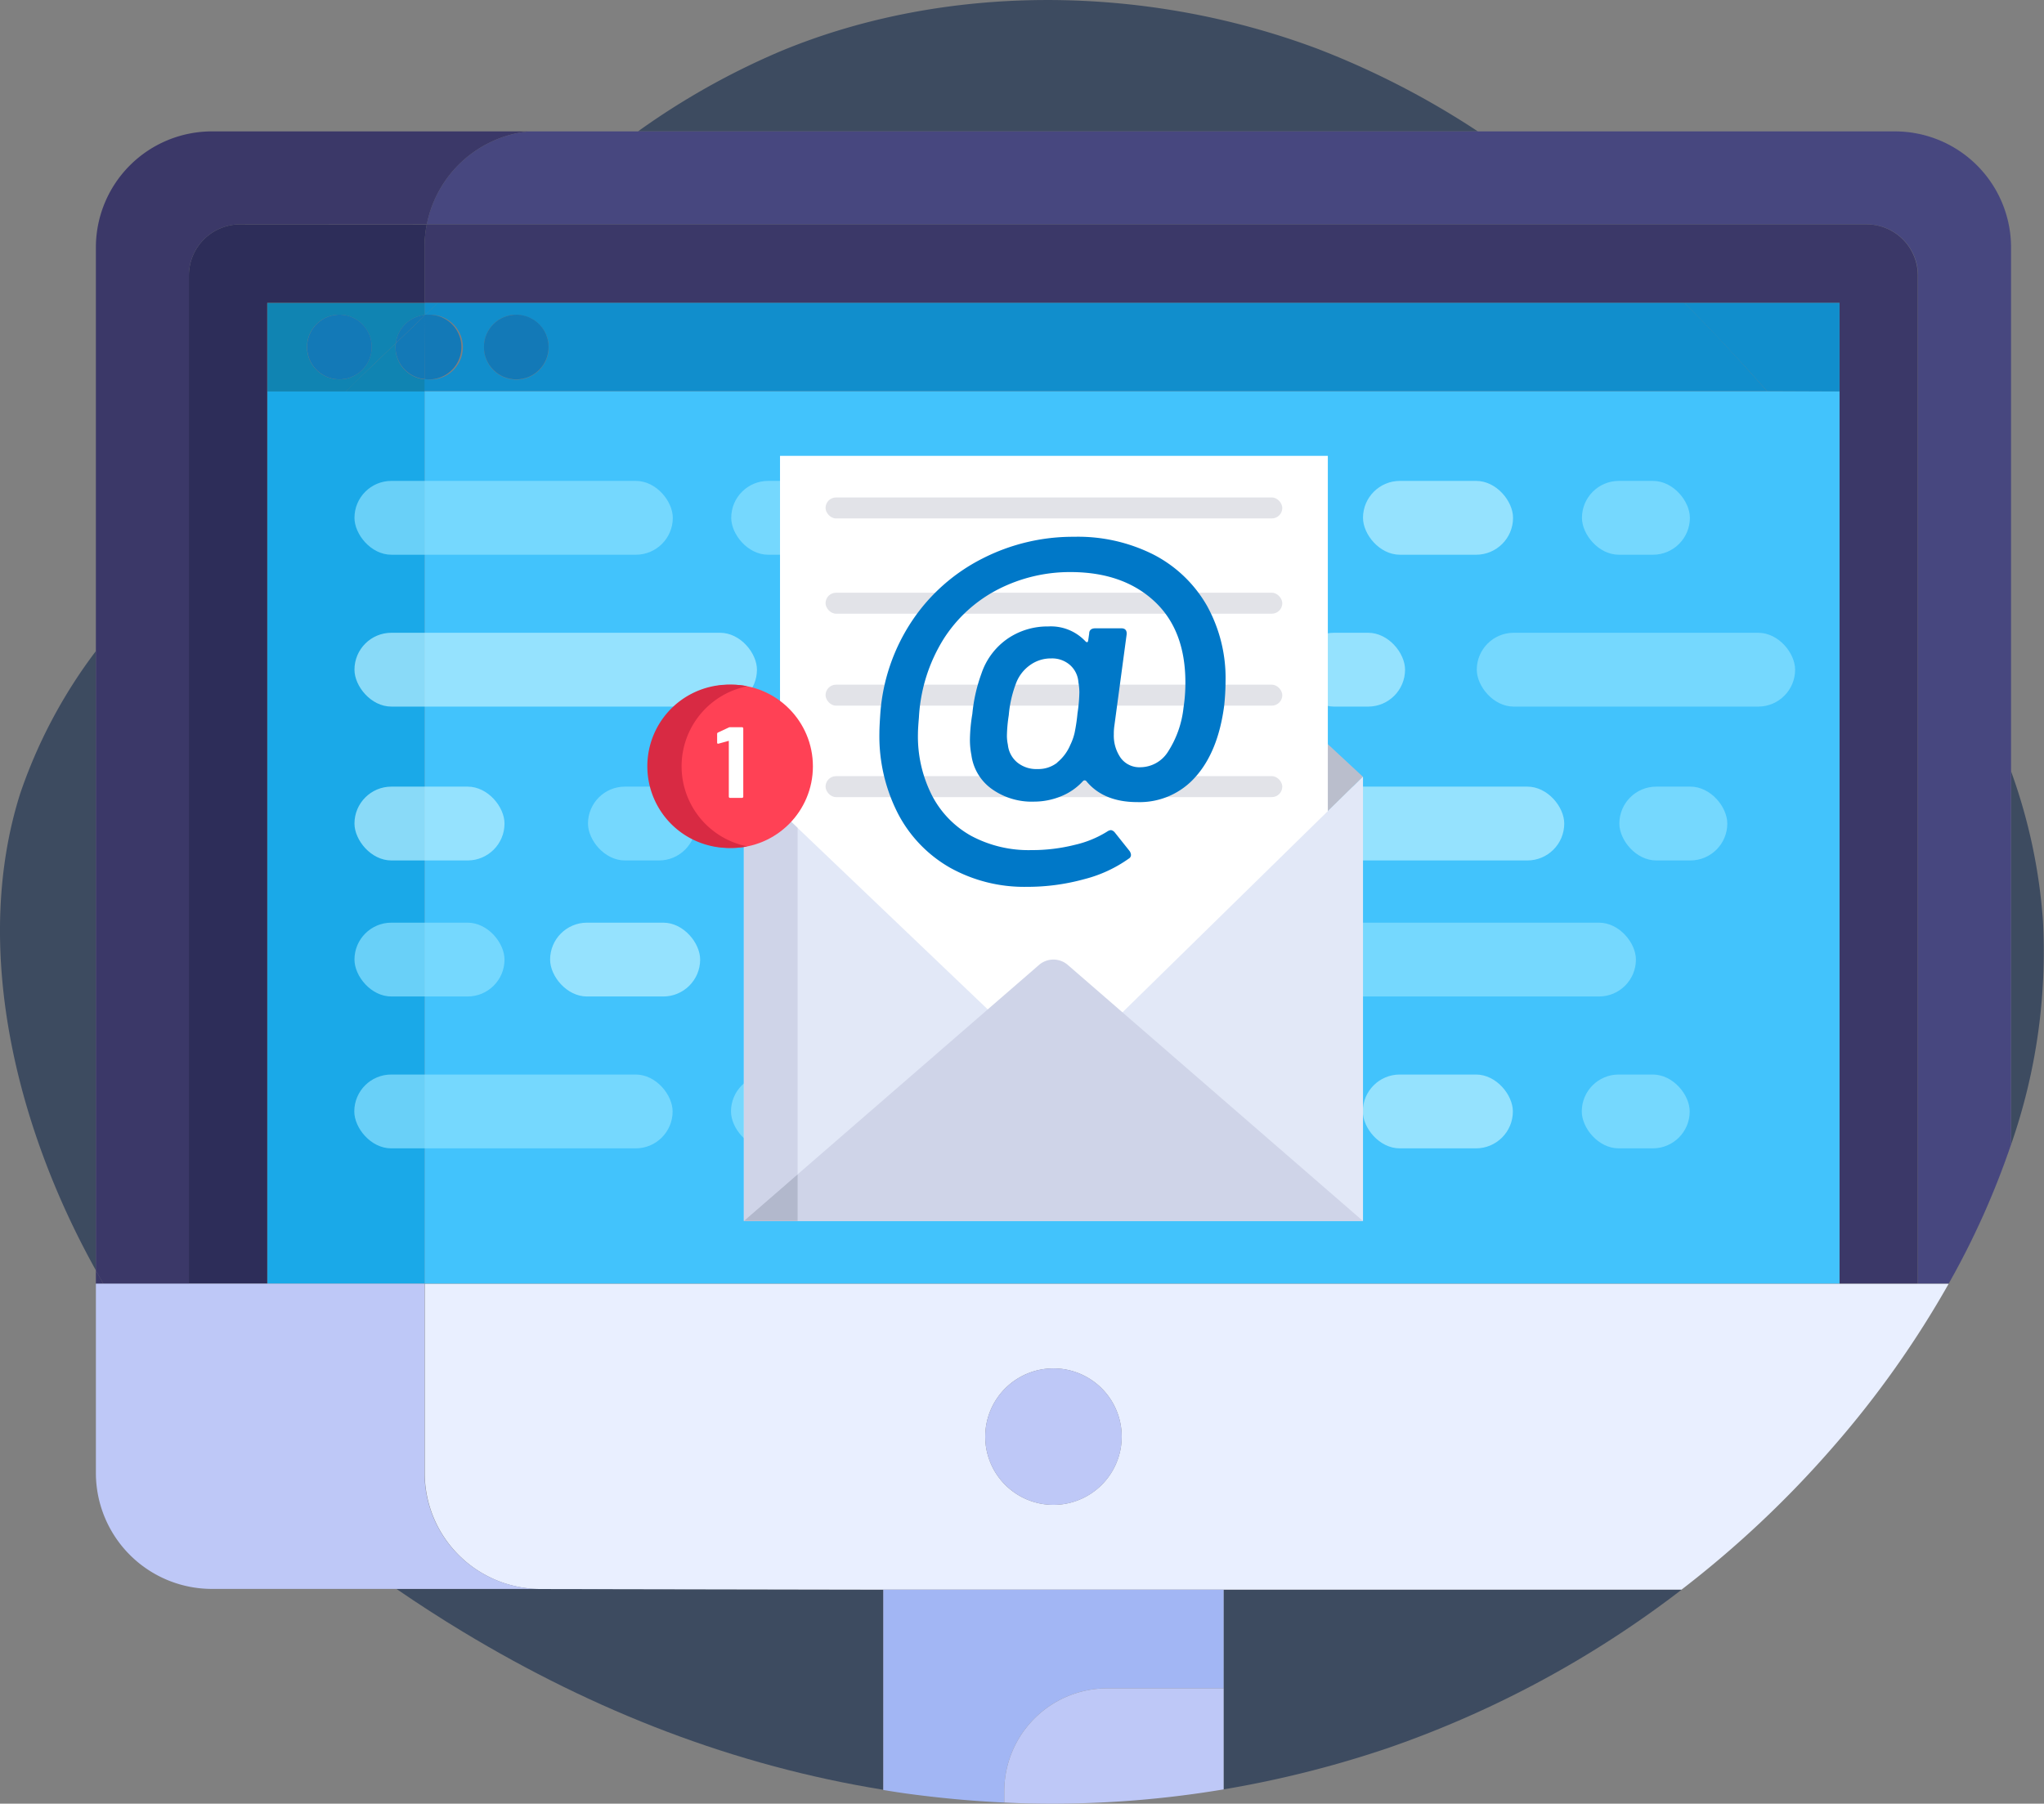 <svg xmlns="http://www.w3.org/2000/svg" viewBox="0 0 339.35 299.52"><rect x="0" y="0" width="339.35" height="299.52" fill="#808080" stroke="none"/><defs><style>.cls-1{fill:#3d4b60;}.cls-2{fill:#47477f;}.cls-3{fill:#3b3868;}.cls-4{fill:#42c3fc;}.cls-5{fill:#118ecc;}.cls-6{fill:#e9efff;}.cls-7{fill:#bec8f7;}.cls-8{fill:#a2b6f4;}.cls-9{fill:#1379b7;}.cls-10{fill:none;}.cls-11{fill:#2d2d59;}.cls-12{fill:#1aa9e8;}.cls-13{fill:#1084b2;}.cls-14{opacity:0.7;}.cls-15{fill:#8ae1ff;}.cls-16{fill:#b8f0ff;}.cls-17{fill:#babecc;}.cls-18{fill:#fff;}.cls-19{fill:#e2e3e8;}.cls-20{fill:#e2e8f7;}.cls-21{fill:#cfd4e8;}.cls-22{fill:#0078c8;}.cls-23{fill:#b2b8cc;}.cls-24{fill:#ff4155;}.cls-25{fill:#d82a43;}</style></defs><g id="Layer_2" data-name="Layer 2"><g id="Layer_1-2" data-name="Layer 1"><path class="cls-1" d="M203.15,280.37v16.78a176.06,176.06,0,0,0,27.24-6.85A172.23,172.23,0,0,0,279.17,264h-76Z"/><path class="cls-1" d="M3.35,131.79c-7.91,25-1.05,54.72,12.57,79.17V108.12A83.88,83.88,0,0,0,3.35,131.79Z"/><path class="cls-1" d="M218.76,8.11c-28.91-10.85-61.94-10.89-89.1.37a123,123,0,0,0-23.74,13.34H245.36A139,139,0,0,0,218.76,8.11Z"/><path class="cls-1" d="M339.18,152.94a91.85,91.85,0,0,0-5.3-24.86v62A97.24,97.24,0,0,0,339.18,152.94Z"/><path class="cls-1" d="M89.75,263.86H65.82c3.63,2.49,7.31,4.87,11,7.1,22,13.3,45.23,22.28,69.8,26.25V264Z"/><path class="cls-2" d="M314.6,21.82H87.73A19.28,19.28,0,0,0,70.85,37.26H309.93a8.5,8.5,0,0,1,8.5,8.5V213.17h5.09a134.63,134.63,0,0,0,10.36-23.11v-149A19.28,19.28,0,0,0,314.6,21.82Z"/><path class="cls-3" d="M309.93,37.26H70.85A19.08,19.08,0,0,0,70.48,41V50.3H305.4V213.17h13V45.76A8.5,8.5,0,0,0,309.93,37.26Z"/><polygon class="cls-4" points="293.37 64.95 70.48 64.95 70.48 213.17 305.4 213.17 305.4 79.4 305.4 64.95 293.37 64.95"/><path class="cls-5" d="M70.6,52.3l2.09-2H70.48v2Z"/><path class="cls-5" d="M305.4,65V50.3H279.65c4.68,4.69,9.24,9.6,13.72,14.65Z"/><path class="cls-5" d="M70.6,52.3a3,3,0,0,1,.43,0A5.37,5.37,0,1,1,71,63a4.89,4.89,0,0,1-.55-.05v2H293.37c-4.48-5.05-9-10-13.72-14.65h-207Zm15.11,0a5.37,5.37,0,1,1-5.36,5.37A5.36,5.36,0,0,1,85.71,52.26Z"/><path class="cls-6" d="M304.41,240.19a163.29,163.29,0,0,0,19.11-27h-253v31.42a19.27,19.27,0,0,0,19.27,19.27l56.9.1H279.17A172.92,172.92,0,0,0,304.41,240.19ZM174.9,249.9a11.33,11.33,0,1,1,11.33-11.33A11.34,11.34,0,0,1,174.9,249.9Z"/><circle class="cls-7" cx="174.9" cy="238.57" r="11.33"/><path class="cls-8" d="M166.73,299.34v-1.88a17.1,17.1,0,0,1,17.1-17.09h19.32V264h-56.5v33.25c1.22.2,2.45.4,3.68.57C155.73,298.56,161.21,299.08,166.73,299.34Z"/><path class="cls-7" d="M183.83,280.37a17.1,17.1,0,0,0-17.1,17.09v1.88a172,172,0,0,0,36.42-2.19V280.37Z"/><circle class="cls-9" cx="85.71" cy="57.63" r="5.37"/><path class="cls-9" d="M70.48,52.42l.12-.12h-.12Z"/><path class="cls-9" d="M70.48,62.94A4.89,4.89,0,0,0,71,63a5.37,5.37,0,1,0,0-10.73,3,3,0,0,0-.43,0l-.12.12Z"/><path class="cls-10" d="M35.19,21.82H87.73a19.38,19.38,0,0,1,2-.11H35.19A19.27,19.27,0,0,0,15.92,41v.11A19.27,19.27,0,0,1,35.19,21.82Z"/><path class="cls-3" d="M15.92,211v2.21h1.26C16.75,212.44,16.33,211.7,15.92,211Z"/><path class="cls-3" d="M35.19,21.82A19.27,19.27,0,0,0,15.92,41.09V211c.41.74.83,1.48,1.26,2.21H31.36V45.76a8.51,8.51,0,0,1,8.5-8.5h31A19.28,19.28,0,0,1,87.73,21.82Z"/><path class="cls-11" d="M39.86,37.26a8.51,8.51,0,0,0-8.5,8.5V213.17h13V50.3H70.48V41a19.08,19.08,0,0,1,.37-3.72Z"/><polygon class="cls-12" points="57.38 64.95 44.4 64.95 44.4 77.26 44.4 213.17 70.48 213.17 70.48 64.95 57.38 64.95"/><path class="cls-13" d="M65.72,57a5.35,5.35,0,0,1,4.76-4.68v-2H44.4V65h13l1.27-1.21C61,61.5,63.38,59.24,65.72,57Zm-9.37,6a5.37,5.37,0,1,1,5.36-5.36A5.36,5.36,0,0,1,56.35,63Z"/><path class="cls-13" d="M65.66,57.63c0-.22,0-.43.06-.64-2.34,2.25-4.7,4.51-7.07,6.75L57.38,65h13.1v-2A5.36,5.36,0,0,1,65.66,57.63Z"/><path class="cls-7" d="M70.48,244.59V213.17H15.92v31.42a19.27,19.27,0,0,0,19.27,19.27H89.75A19.27,19.27,0,0,1,70.48,244.59Z"/><path class="cls-9" d="M70.48,52.31A5.35,5.35,0,0,0,65.72,57l4.76-4.57Z"/><path class="cls-9" d="M65.72,57c0,.21-.06.42-.06.64a5.36,5.36,0,0,0,4.82,5.31V52.42Z"/><circle class="cls-9" cx="56.35" cy="57.63" r="5.37" transform="translate(-8.5 9.77) rotate(-9.22)"/><g class="cls-14"><rect class="cls-15" x="58.85" y="79.86" width="52.85" height="12.26" rx="6.13"/><rect class="cls-16" x="58.85" y="105.08" width="66.82" height="12.26" rx="6.13"/><rect class="cls-15" x="121.4" y="79.86" width="66.82" height="12.26" rx="6.13"/><rect class="cls-16" x="226.29" y="79.86" width="24.91" height="12.26" rx="6.13"/><rect class="cls-15" x="262.64" y="79.86" width="17.92" height="12.26" rx="6.13"/><rect class="cls-15" x="245.18" y="105.08" width="52.85" height="12.26" rx="6.13"/><rect class="cls-16" x="215.35" y="105.08" width="17.92" height="12.26" rx="6.13"/><rect class="cls-16" x="58.85" y="130.63" width="24.91" height="12.26" rx="6.13"/><rect class="cls-15" x="97.62" y="130.63" width="17.92" height="12.26" rx="6.13"/><rect class="cls-16" x="192.88" y="130.63" width="66.82" height="12.26" rx="6.13"/><rect class="cls-15" x="268.85" y="130.63" width="17.92" height="12.26" rx="6.13"/><rect class="cls-15" x="218.75" y="153.22" width="52.85" height="12.26" rx="6.13"/><rect class="cls-16" x="91.33" y="153.22" width="24.91" height="12.26" rx="6.13"/><rect class="cls-15" x="58.85" y="153.22" width="24.91" height="12.26" rx="6.13"/><rect class="cls-15" x="58.82" y="178.44" width="52.85" height="12.26" rx="6.13"/><rect class="cls-15" x="121.36" y="178.44" width="66.82" height="12.26" rx="6.13"/><rect class="cls-16" x="226.26" y="178.44" width="24.91" height="12.26" rx="6.13"/><rect class="cls-15" x="262.61" y="178.44" width="17.92" height="12.26" rx="6.13"/></g><path class="cls-17" d="M123.5,129l48.92-45.37a3.64,3.64,0,0,1,5,0L226.29,129l-50.72,49.72Z"/><rect class="cls-18" x="129.5" y="75.7" width="90.95" height="96.56"/><rect class="cls-19" x="137.06" y="82.61" width="75.83" height="3.48" rx="1.74"/><rect class="cls-19" x="137.06" y="98.43" width="75.83" height="3.48" rx="1.74"/><rect class="cls-19" x="137.06" y="113.7" width="75.83" height="3.48" rx="1.74"/><rect class="cls-19" x="137.06" y="128.89" width="75.83" height="3.48" rx="1.74"/><polygon class="cls-20" points="123.5 128.97 175.57 178.68 226.29 128.97 226.29 202.76 123.5 202.76 123.5 128.97"/><path class="cls-21" d="M123.5,202.76l49-42.52a3.65,3.65,0,0,1,4.78,0l49,42.52Z"/><path class="cls-22" d="M191.52,92.1a21.62,21.62,0,0,1,8.83,8.43,24.73,24.73,0,0,1,3.12,12.55,39.52,39.52,0,0,1-.23,4.12q-1,7.6-4.75,11.8a12.34,12.34,0,0,1-9.67,4.2c-3.74,0-6.57-1.17-8.47-3.49a.37.37,0,0,0-.55,0,10,10,0,0,1-3.68,2.54,11.81,11.81,0,0,1-4.4.87,11.4,11.4,0,0,1-7.17-2.18,8.26,8.26,0,0,1-3.28-5.58,12.89,12.89,0,0,1-.24-2.54,27.73,27.73,0,0,1,.4-4.27,26.69,26.69,0,0,1,1.5-6.66,11.47,11.47,0,0,1,4.4-5.86,11.7,11.7,0,0,1,6.69-2,7.87,7.87,0,0,1,6.17,2.45c.27.27.43.21.48-.16l.16-1.11c0-.58.39-.87,1-.87h4.35c.63,0,.92.35.87,1L185,120.6a9.16,9.16,0,0,0-.08,1.35,6.44,6.44,0,0,0,1.15,3.92,3.85,3.85,0,0,0,3.29,1.54,5.47,5.47,0,0,0,4.55-2.57,16.79,16.79,0,0,0,2.58-7.32,26.75,26.75,0,0,0,.31-4.2q0-8.71-5.18-13.5T177.82,95a26.18,26.18,0,0,0-12.08,2.85,23.36,23.36,0,0,0-9.11,8.31,27.37,27.37,0,0,0-4.07,13c-.11,1.27-.16,2.16-.16,2.69a21.55,21.55,0,0,0,2.3,10.18,16.15,16.15,0,0,0,6.53,6.77,20.18,20.18,0,0,0,10,2.37,29,29,0,0,0,7.2-.87,17.43,17.43,0,0,0,5.39-2.21,1.32,1.32,0,0,1,.63-.24,1.07,1.07,0,0,1,.63.39l2.46,3.09a1.34,1.34,0,0,1,.23.64.72.72,0,0,1-.39.63A22.16,22.16,0,0,1,180,146a35.42,35.42,0,0,1-9.51,1.27,25.28,25.28,0,0,1-12.75-3.17,22.06,22.06,0,0,1-8.63-8.94A28.19,28.19,0,0,1,146,121.71c0-.74.06-1.84.16-3.32A31.86,31.86,0,0,1,151.49,103a30.73,30.73,0,0,1,11.64-10.26,33,33,0,0,1,15.16-3.6A27.88,27.88,0,0,1,191.52,92.1Zm-16,34.52a7.52,7.52,0,0,0,2.18-2.93,9.17,9.17,0,0,0,.71-2,29.52,29.52,0,0,0,.48-3.24,26.19,26.19,0,0,0,.31-3.49,9.81,9.81,0,0,0-.16-1.66,4.18,4.18,0,0,0-1.38-2.85,4.49,4.49,0,0,0-3.13-1.11,5.87,5.87,0,0,0-3.52,1.11,6.5,6.5,0,0,0-2.26,2.85,19.34,19.34,0,0,0-1.27,5.46,24.56,24.56,0,0,0-.31,3.41,7.3,7.3,0,0,0,.16,1.5,4.4,4.4,0,0,0,1.54,2.93,5,5,0,0,0,3.36,1.11A5.09,5.09,0,0,0,175.56,126.62Z"/><polygon class="cls-21" points="123.5 128.97 132.42 137.48 132.42 195.02 123.5 202.76 123.5 128.97"/><polygon class="cls-23" points="132.42 195.02 123.5 202.76 132.42 202.76 132.42 195.02"/><circle class="cls-24" cx="121.4" cy="127.26" r="13.56"/><path class="cls-18" d="M121.2,120.76h2a.21.21,0,0,1,.2.2v11.33a.2.2,0,0,1-.06.15.2.2,0,0,1-.14.06h-2a.2.2,0,0,1-.14-.06.2.2,0,0,1-.06-.15v-9.18a.11.11,0,0,0,0-.07.06.06,0,0,0-.07,0l-1.66.46h-.06q-.15,0-.15-.18l0-1.44a.25.25,0,0,1,.15-.24l1.76-.82A.52.52,0,0,1,121.2,120.76Z"/><path class="cls-25" d="M113.16,127.26a13.56,13.56,0,0,1,10.9-13.3,13.71,13.71,0,0,0-2.66-.26,13.56,13.56,0,1,0,0,27.11,13.71,13.71,0,0,0,2.66-.26A13.56,13.56,0,0,1,113.16,127.26Z"/></g></g></svg>